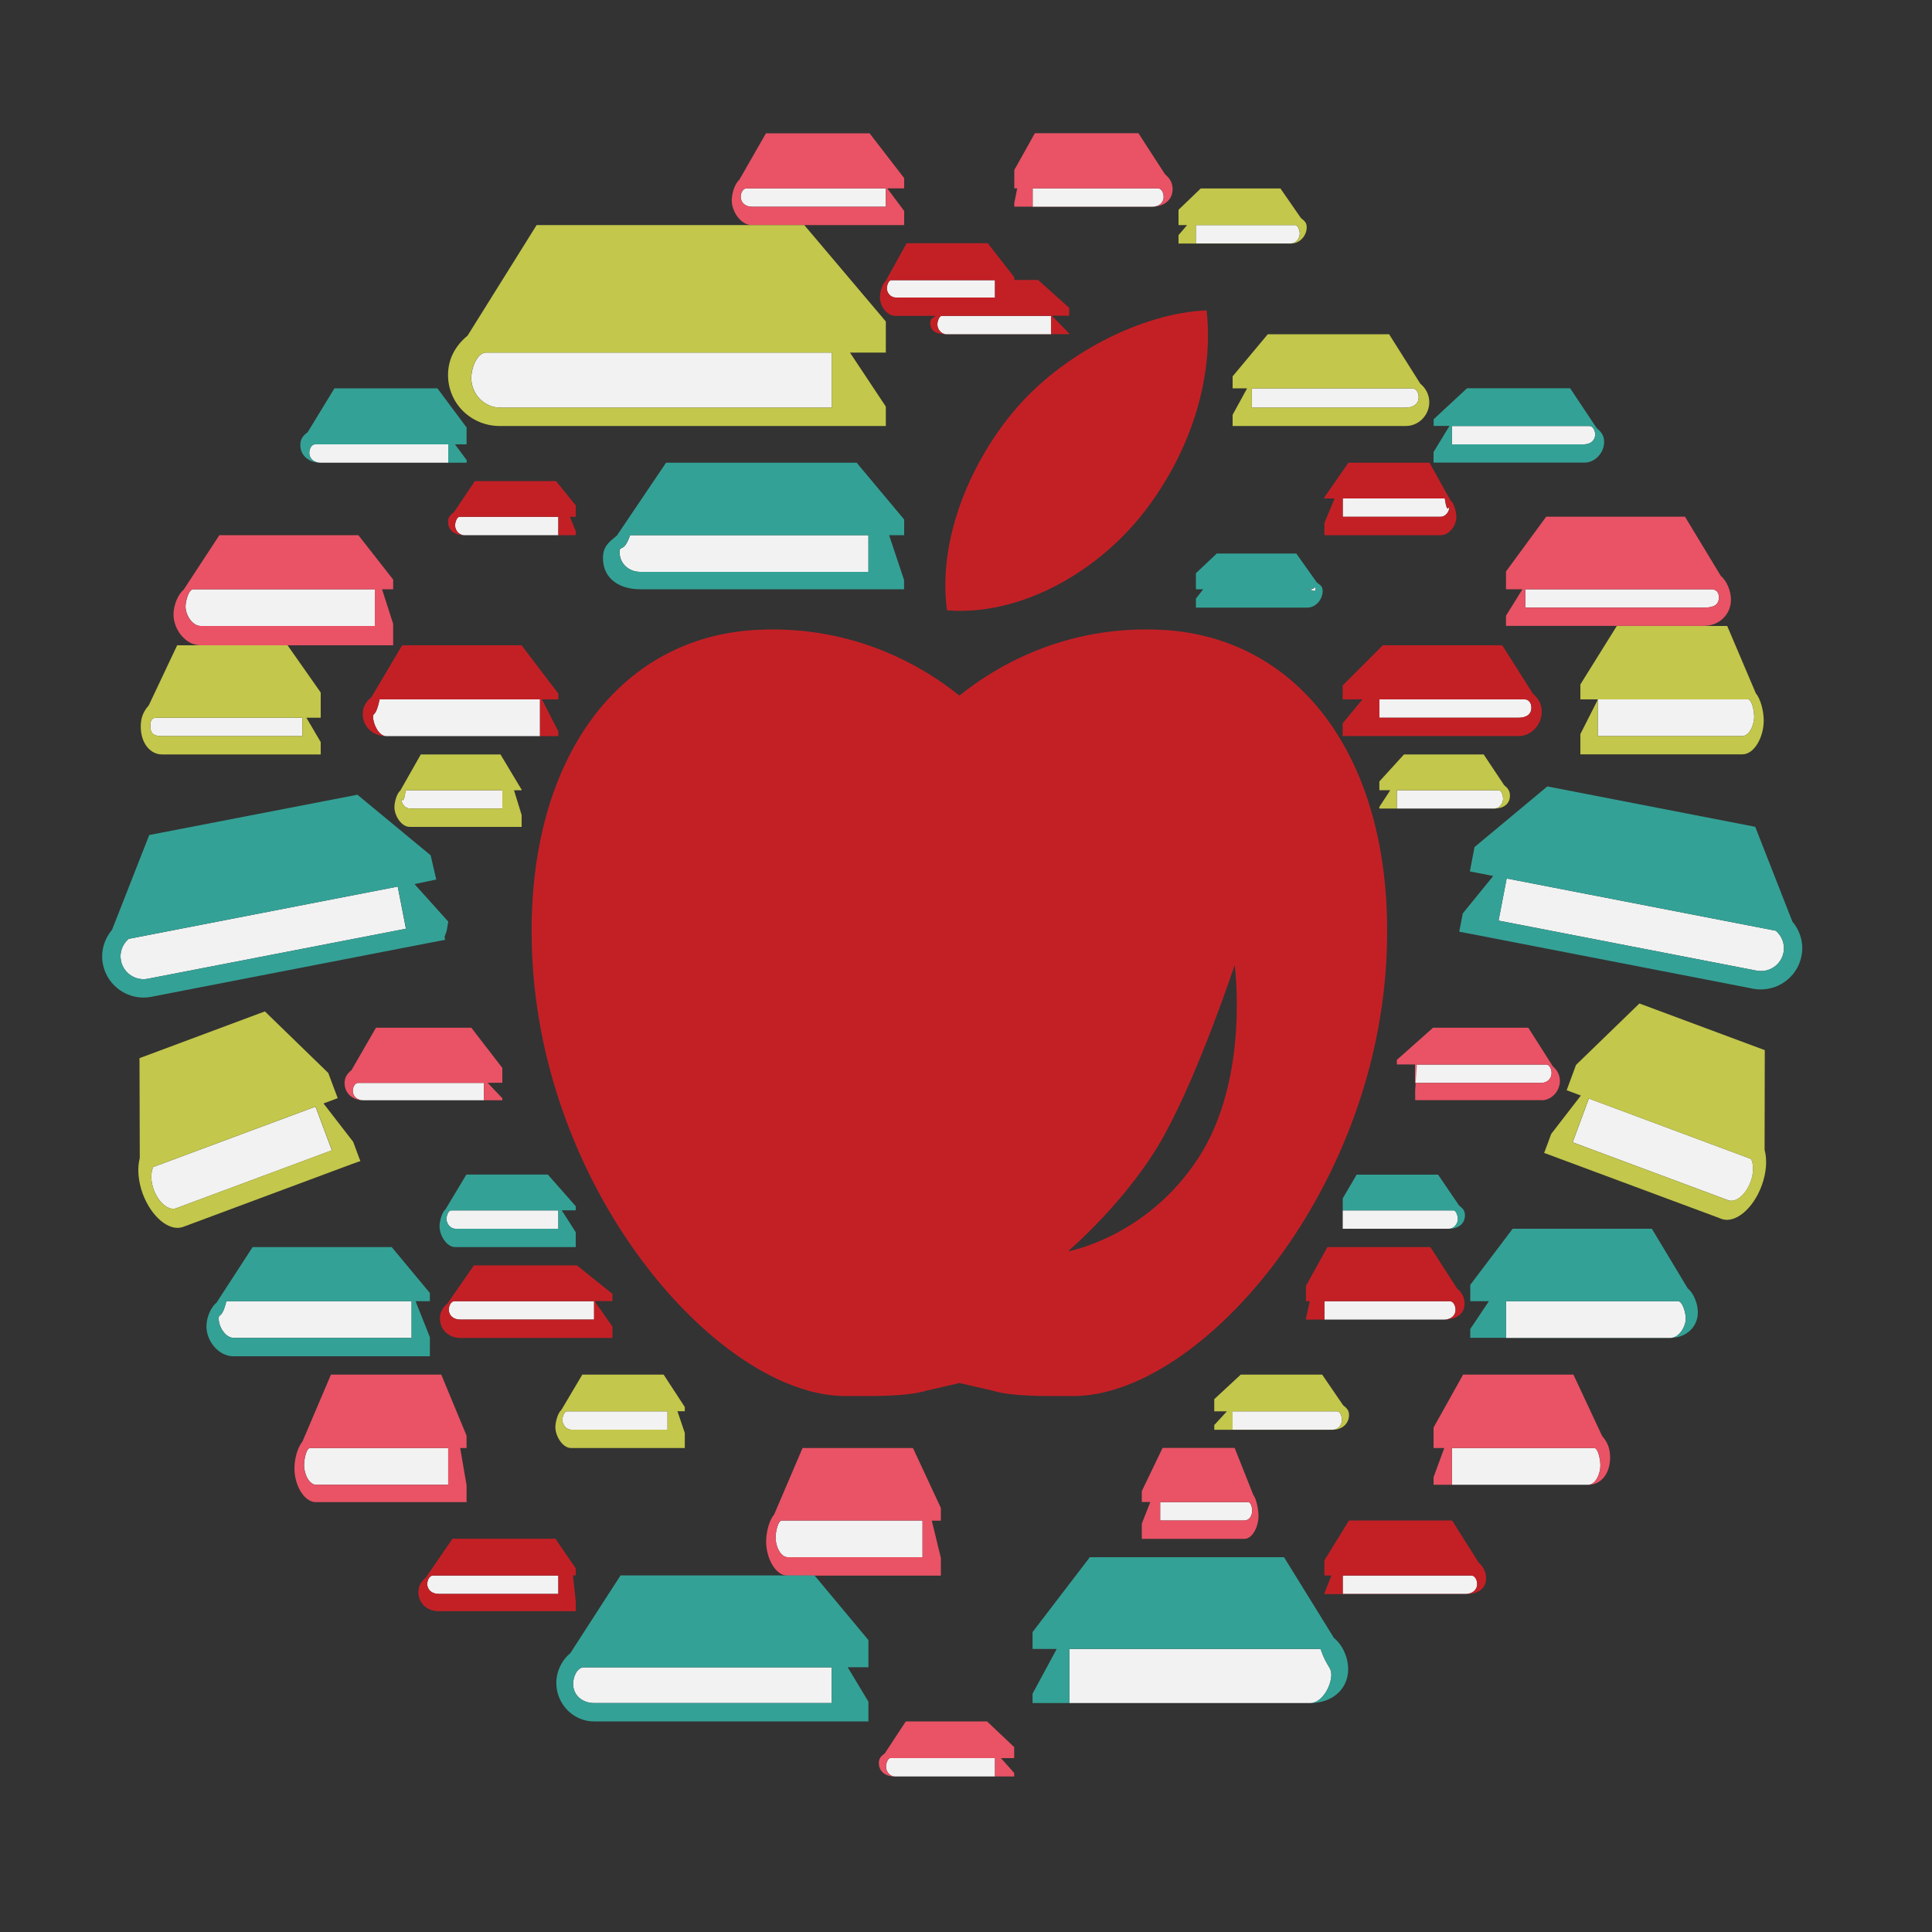 <?xml version="1.0" encoding="utf-8"?>
<!-- Generator: Adobe Illustrator 18.1.0, SVG Export Plug-In . SVG Version: 6.00 Build 0)  -->
<svg version="1.1" id="Layer_1" xmlns="http://www.w3.org/2000/svg" xmlns:xlink="http://www.w3.org/1999/xlink" x="0px" y="0px"
	 viewBox="0 0 2000 2000" enable-background="new 0 0 2000 2000" xml:space="preserve">
<rect x="0" y="0" width="2000" height="2000" fill="#333333" stroke="none"/>
<g>
	<path fill="none" d="M1240.8,1198.5c53.5-82.5,37.4-199.5,37.4-199.5s-35.8,108.5-72.6,175.7c-36.9,67.1-99.9,120.8-99.9,120.8
		S1187.2,1281.2,1240.8,1198.5z"/>
	<path fill="#F2F2F2" d="M365.2,1129.2c0,5.9,4.8,9.8,10.7,9.8H501v-18H370.7C367.5,1121,365.2,1125.3,365.2,1129.2z"/>
	<path fill="#E95365" d="M363.8,1107.9c-4.3,3.5-7.1,7.3-7.1,13.3c0,10.7,8.5,17.8,19.1,17.8h2.4h130.4H520v5.2v-2.8v-4.3v-0.2
		l-15.2-16H520v-15.4l-32.1-41.6h-98.7L363.8,1107.9z M501,1139H375.9c-5.9,0-10.7-3.8-10.7-9.8c0-4,2.3-8.2,5.5-8.2H501V1139z"/>
	<path fill="#F2F2F2" d="M314.8,1516.8c0,9.6,5.5,20.2,12.4,20.2H464v-38H321C317.2,1499,314.8,1510.2,314.8,1516.8z"/>
	<path fill="#E95365" d="M483,1555v-5.4v-4.7v-7v-0.3l-6.6-38.6h6.6v-12.8l-26.2-63.2H342.6l-29.5,69.3c-5,5.9-8.3,17.8-8.3,27.8
		c0,17.3,9.9,34.9,22.2,34.9h2.8h151.1H483z M464,1537H327.1c-6.9,0-12.4-10.5-12.4-20.2c0-6.6,2.5-17.8,6.2-17.8h143V1537z"/>
	<path fill="#F2F2F2" d="M802.9,1591.8c0,9.7,5.6,20.2,12.5,20.2H955v-38H809.3C805.5,1574,802.9,1585.3,802.9,1591.8z"/>
	<path fill="#E95365" d="M974,1561.1l-28.9-62.1H830.8l-29.4,68.8c-5.1,5.8-8.3,18.2-8.3,28.1c0,17.3,9.8,35.2,22.1,35.2h2.8h151.1
		h4.9v-6.4v-4.6v-7.1v-0.2l-9.4-38.6h9.4V1561.1z M955,1612H815.4c-6.9,0-12.5-10.5-12.5-20.2c0-6.5,2.6-17.8,6.4-17.8H955V1612z"/>
	<path fill="#F2F2F2" d="M766.8,203.8c0,6.3,5.2,10.2,11.6,10.2H917v-19H772.8C769.2,195,766.8,199.5,766.8,203.8z"/>
	<path fill="#E95365" d="M778.2,233h2.8h141.6H936v-6.6v-3.1v-4.7v-0.2L918.5,195H936v-10.6L900.2,138H792.9l-27.6,48.2
		c-4.7,3.8-7.8,14.5-7.8,21.1C757.4,218.8,766.8,233,778.2,233z M917,214H778.4c-6.4,0-11.6-3.9-11.6-10.2c0-4.3,2.3-8.8,5.9-8.8
		H917V214z"/>
	<path fill="#F2F2F2" d="M917.2,1828.9c0,5.1,4.1,10.1,9.1,10.1H1030v-19H921.8C919,1820,917.2,1825.5,917.2,1828.9z"/>
	<path fill="#E95365" d="M937.7,1782l-21.7,33c-3.8,3-6.2,4.9-6.2,10.1c0,9,7.2,13.9,16.3,13.9h2.1h111.3h10.4v2.7v-2.4v-3.7v-0.2
		l-13.7-15.4h13.7v-11.4l-28.1-26.6H937.7z M1030,1839H926.2c-5,0-9.1-5-9.1-10.1c0-3.4,1.8-8.9,4.6-8.9H1030V1839z"/>
	<path fill="#F2F2F2" d="M192.1,628c0,8.6,7,20,15.7,20H388v-38H200.1C195.3,610,192.1,622.2,192.1,628z"/>
	<path fill="#E95365" d="M207.5,668h3.6h190h5.9v-11.6v-4.1v-6.3v-0.2L395.5,610H407v-10l-36-46H227.1l-37,56.5
		c-6.3,5.2-10.5,16.8-10.5,25.6C179.6,651.5,192,668,207.5,668z M388,648H207.7c-8.7,0-15.7-11.4-15.7-20c0-5.8,3.2-18,8-18H388V648
		z"/>
	<path fill="#F2F2F2" d="M415.4,826.9c0,5,4.1,10.1,9,10.1H520v-19H420C417.3,837,415.4,823.5,415.4,826.9z"/>
	<path fill="#C3C74B" d="M424.2,856h2.1h109h4.7v-6.2v-2.5v-3.5v-0.1l-7.9-25.6h7.9v-0.6L518.1,781h-82.5l-21.2,37.4
		c-3.7,3-6.1,12-6.1,17C408.2,844.2,415.4,856,424.2,856z M520,837h-95.6c-4.9,0-9-5.1-9-10.1c0-3.3,1.9,10.1,4.6-8.9h100V837z"/>
	<path fill="#F2F2F2" d="M155.6,751.4c0,9.7,5.5,10.6,12.4,10.6h145v-19H161.9C158.1,743,155.6,744.8,155.6,751.4z"/>
	<path fill="#C3C74B" d="M167.8,781h2.9h151.1H332v-0.7v-4.7v-7.1v-0.3L317.2,743H332v-26.1L297.7,668H183.4L154,730.2
		c-5.1,5.8-8.3,12-8.3,21.9C145.7,769.3,155.5,781,167.8,781z M313,762H168c-6.9,0-12.4-0.9-12.4-10.6c0-6.6,2.5-8.4,6.3-8.4H313
		V762z"/>
	<path fill="#F2F2F2" d="M158.6,1208.1c-2.7,5.7-2.7,14.6,0.6,23.7c5.1,13.3,15.4,21.8,23.1,19l161.2-60l-16.9-45.2L158.6,1208.1z"
		/>
	<path fill="#C3C74B" d="M373.1,1201.9l-1.3-3.2l-2.4-6.5l-3.6-9.7l-0.2-0.5l-30.7-39.7l14.7-5.5l-9.8-26.1l-65.6-63.7l-129.8,48.4
		l0.3,103.3c-2.7,10.2-1.9,23.6,3.1,37.2c9,24,27.4,39.1,41.4,34.3l3.3-1.2l171.6-63.9L373.1,1201.9z M182.3,1250.8
		c-7.7,2.8-18.1-5.7-23.1-19c-3.3-9.1-3.3-18-0.6-23.7l168.1-62.6l16.9,45.2L182.3,1250.8z"/>
	<path fill="#F2F2F2" d="M582.2,1469.9c0,5.1,4.1,10.1,9.2,10.1H691v-19H586.9C584.1,1461,582.2,1466.5,582.2,1469.9z"/>
	<path fill="#C3C74B" d="M709,1456.7l-22-33.7h-84.2l-21.7,36.6c-3.7,3-6.2,12.6-6.2,17.8c0,9,7.3,21.6,16.3,21.6h2.1h111.3h4.3
		v-9.3v-2.4v-3.7v-0.2l-7.6-22.5h7.6V1456.7z M691,1480h-99.6c-5.1,0-9.2-5-9.2-10.1c0-3.4,1.8-8.9,4.7-8.9H691V1480z"/>
	<path fill="#F2F2F2" d="M487.9,391.4c0,16.7,13.5,30.6,30.2,30.6h343v-57H503.3C494.1,365,487.9,380.3,487.9,391.4z"/>
	<path fill="#C3C74B" d="M517.4,441h7h366.2H917v0.4v-8v-12v-0.5L879.9,365H917v-32.2L832.6,233H555.5L484,347.5
		c-12.2,10-20.2,23.7-20.2,40.6C463.8,417.8,487.8,441,517.4,441z M861,422H518c-16.7,0-30.2-13.9-30.2-30.6
		c0-11.2,6.2-26.4,15.4-26.4H861V422z"/>
	<path fill="#F2F2F2" d="M386.2,742.1c0,7.4,6,19.9,13.4,19.9H559v-38H393C388.9,743,386.2,737.1,386.2,742.1z"/>
	<path fill="#C32026" d="M384.5,721.7c-5.4,4.4-9,9.9-9,17.4c0,13.3,10.7,22.9,23.9,22.9h3.2h163.2H578v4.3v-3.5v-5.3v-0.3L561,724
		h17v-6l-38.1-50H416.3L384.5,721.7z M559,762H399.6c-7.4,0-13.4-12.5-13.4-19.9c0-5,2.7,0.9,6.8-18.1h166V762z"/>
	<path fill="#F2F2F2" d="M471.1,543.9c0,5,4.1,10.1,9.1,10.1H578v-19H475.8C473.1,535,471.1,540.4,471.1,543.9z"/>
	<path fill="#C32026" d="M596,523.2L575.6,498h-84L470,530.1c-3.7,3-6.2,5-6.2,10.1c0,9,7.2,13.8,16.3,13.8h2h111h2.9v2v-2.4V550
		v-0.2l-6.1-14.8h6.1V523.2z M578,554h-97.8c-5,0-9.1-5.2-9.1-10.1c0-3.4,1.9-8.9,4.7-8.9H578V554z"/>
	<path fill="#F2F2F2" d="M970.4,335.9c0,5,4.1,10.1,9.2,10.1H1088v-19H975C972.3,327,970.4,332.5,970.4,335.9z"/>
	<path fill="#F2F2F2" d="M1030,290H922.8c-2.8,0-4.7,5-4.7,8.5c0,5,4.1,9.5,9.1,9.5H1030V290z"/>
	<path fill="#C32026" d="M910.9,307.8c0,9,7.2,19.2,16.1,19.2h2.2h41.6l-1.6-0.4c-3.8,3-6.2,2.7-6.2,7.8c0,9,7.3,11.5,16.2,11.5h2.1
		h110.9h14.6v5.8v-2.5v-3.7v-0.2l-17.9-18.5h17.9v-8.2l-32.2-28.8H1050v-2.8l-27.5-35.2h-84L917,290.6
		C913.3,293.7,910.9,302.6,910.9,307.8z M927.2,308c-5,0-9.1-4.5-9.1-9.5c0-3.5,1.8-8.5,4.7-8.5H1030v18H927.2z M1088,346H979.5
		c-5.1,0-9.2-5.1-9.2-10.1c0-3.4,1.9-8.9,4.7-8.9h113V346z"/>
	<path fill="#F2F2F2" d="M442.3,1639.8c0,6.3,5.3,10.2,11.6,10.2H578v-19H448.2C444.7,1631,442.3,1635.5,442.3,1639.8z"/>
	<path fill="#C32026" d="M596,1668v-2.4v-3.2v-4.7v-0.2l-2.9-26.6h2.9v-7.3l-21-30.7H468.4l-27.6,40.2c-4.6,3.8-7.7,8.5-7.7,15.1
		c0,11.3,9.2,19.7,20.6,19.7h2.8h140.9H596z M578,1650H453.9c-6.3,0-11.6-3.9-11.6-10.2c0-4.3,2.4-8.8,5.9-8.8H578V1650z"/>
	<path fill="#F2F2F2" d="M464.6,1355.8c0,6.3,5.2,10.2,11.6,10.2H615v-19H470.5C467,1347,464.6,1351.5,464.6,1355.8z"/>
	<path fill="#C32026" d="M476,1385h2.7h140.9H634v-3.7v-3.1v-4.7v-0.2l-18.5-26.4H634v-7.5l-36.8-29.5H490.6l-27.5,39.6
		c-4.8,3.8-7.7,8.8-7.7,15.4C455.4,1376.3,464.6,1385,476,1385z M615,1366H476.2c-6.4,0-11.6-3.9-11.6-10.2c0-4.4,2.3-8.8,5.9-8.8
		H615V1366z"/>
	<path fill="#F2F2F2" d="M641.4,571.6c0,11.8,9.6,20.4,21.4,20.4H899v-38H652.3C645.8,573,641.4,563.6,641.4,571.6z"/>
	<path fill="#34A196" d="M936,537.8L886.8,479H689.5l-50.9,75.4c-8.7,7.1-14.4,11.4-14.4,23.5c0,21.1,17.1,32.1,38.2,32.1h4.9h260.7
		h7.9v5.1v-5.7v-8.5v-0.4L920.4,554H936V537.8z M899,592H662.7c-11.8,0-21.4-8.6-21.4-20.4c0-8,4.4,1.4,10.9-17.6H899V592z"/>
	<path fill="#F2F2F2" d="M226.4,1365c0,8.6,7,20,15.7,20h184v-38H234.4C229.6,1366,226.4,1359.2,226.4,1365z"/>
	<path fill="#34A196" d="M445,1404v-9.1v-4.2v-6.3v-0.2l-14.8-37.2H445v-8.5l-39.5-47.5h-144l-37.2,57.3
		c-6.3,5.2-10.6,15.8-10.6,24.7c0,15.4,12.6,31,27.9,31h3.6h190.4H445z M426,1385H242c-8.7,0-15.7-11.4-15.7-20c0-5.8,3.2,1,8-18
		H426V1385z"/>
	<path fill="#F2F2F2" d="M133.2,971.9c-6.3,5.3-9.7,13.8-8,22.5c2.5,12.9,15,21.3,27.8,18.8l267.2-51.8l-8.5-43.6L133.2,971.9z"/>
	<path fill="#34A196" d="M156.3,1032l5.4-1.1l284.4-55.2l14.7-2.8l-0.6-3l2.2-6.3l1.6-9.3v-0.3l-34.9-38.8l22.5-4.7l-5.8-25.1
		l-75.8-62.7l-215.5,41.7L116,962.5c-8,9.5-12,22.3-9.5,35.5C111,1021.1,133.3,1036.2,156.3,1032z M153,1013.2
		c-12.8,2.5-25.3-5.9-27.8-18.8c-1.7-8.7,1.7-17.2,8-22.5l278.6-54.1l8.5,43.6L153,1013.2z"/>
	<path fill="#F2F2F2" d="M462.2,1261.9c0,5,4.2,10.1,9.2,10.1H578v-19H467C464.1,1253,462.2,1258.5,462.2,1261.9z"/>
	<path fill="#34A196" d="M471.3,1291h2.1h111.3H596v-9.1v-2.4v-3.7v-0.2l-14.5-22.7H596v-4.2l-28.9-32.8h-84.3l-21.7,36.1
		c-3.7,3-6.1,12.3-6.1,17.5C455,1278.7,462.2,1291,471.3,1291z M578,1272H471.4c-5,0-9.2-5.1-9.2-10.1c0-3.4,1.9-8.9,4.8-8.9h111
		V1272z"/>
	<path fill="#F2F2F2" d="M320.2,468.8c0,6.3,5.2,10.2,11.6,10.2H464v-19H326.1C322.6,460,320.2,464.5,320.2,468.8z"/>
	<path fill="#34A196" d="M331.6,479h2.7h140.9h7.9v5.3v-3.1v-4.7v-0.2L471,460h12v-17.5L452.8,402H346.2l-27.5,45.1
		c-4.7,3.8-7.8,7-7.8,13.6C310.9,472,320.2,479,331.6,479z M464,479H331.8c-6.4,0-11.6-3.8-11.6-10.2c0-4.3,2.3-8.8,5.9-8.8H464V479
		z"/>
	<path fill="#F2F2F2" d="M593.3,1743.1c0,12.1,9.7,19.9,21.8,19.9H861v-37H604.5C597.9,1726,593.3,1735,593.3,1743.1z"/>
	<path fill="#34A196" d="M642.3,1631l-51.8,80.2c-8.8,7.3-14.6,18.7-14.6,31c0,21.5,17.3,39.8,38.8,39.8h5.1h265.5H899v-5.4v-5.8
		v-8.8v-0.4l-21.5-35.7H899v-28.1l-55.8-66.9H642.3z M861,1763H615.1c-12.1,0-21.8-7.9-21.8-19.9c0-8.1,4.6-17.1,11.2-17.1H861V1763
		z"/>
	<path fill="#F2F2F2" d="M1606.2,1110.8c0-4-2.2-8.8-5.4-8.8H1465v19h130.5C1601.5,1121,1606.2,1116.8,1606.2,1110.8z"/>
	<path fill="#E95365" d="M1595.7,1139c10.6,0,19.1-9.5,19.1-20.1c0-6-2.8-11.3-7.2-14.9l-25.5-40.1h-98.6l-37.5,33.3v4.7h20.7
		l-1.7,26.6v0.2v4.3v2.8v3.1h-2.1h130.4H1595.7z M1465,1102h135.8c3.2,0,5.4,4.8,5.4,8.8c0,5.9-4.7,10.2-10.7,10.2H1465V1102z"/>
	<path fill="#F2F2F2" d="M1656.7,1516.9c0-6.7-2.6-17.9-6.3-17.9H1503v38h141.4C1651.2,1537,1656.7,1526.6,1656.7,1516.9z"/>
	<path fill="#E95365" d="M1628.8,1423h-114.2l-30.6,54.8v21.2h11.1l-11.1,30.2v0.3v7v4.8v-4.3h6.7h151h2.9c12.3,0,22.2-11,22.2-28.3
		c0-10-3.3-16.4-8.3-22.2L1628.8,1423z M1503,1499h147.4c3.7,0,6.3,11.3,6.3,17.9c0,9.7-5.6,20.1-12.3,20.1H1503V1499z"/>
	<path fill="#F2F2F2" d="M1296.2,1563.7c0-4.2-1.7-8.7-4.1-8.7H1201v19h87.2C1292.7,1574,1296.2,1570,1296.2,1563.7z"/>
	<path fill="#E95365" d="M1182,1577.5v4.6v3v7.9h5.9h98.6h1.8c8.1,0,14.5-12.4,14.5-23.8c0-6.4-2.2-17.8-5.4-21.7l-19.3-48.6h-74.6
		l-21.5,44.7v11.3h8.8l-8.8,22.3V1577.5z M1201,1555h91.2c2.4,0,4.1,4.5,4.1,8.7c0,6.3-3.6,10.3-8.1,10.3H1201V1555z"/>
	<path fill="#F2F2F2" d="M1204.6,203.7c0-4.3-2.4-8.7-5.9-8.7H1069v19h124.1C1199.5,214,1204.6,210.1,1204.6,203.7z"/>
	<path fill="#E95365" d="M1050,210v0.2v4.6v3.1v-4h-1.2h141.7h2.7c11.4,0,20.7-6.7,20.7-18.1c0-6.6-3.1-11.5-7.8-15.3l-27.6-42.6
		h-107.2l-21.3,38.1V195h3L1050,210z M1069,195h129.7c3.5,0,5.9,4.4,5.9,8.7c0,6.4-5.1,10.3-11.6,10.3H1069V195z"/>
	<path fill="#F2F2F2" d="M1779.4,618.4c0-5.8-3.3-8.4-8-8.4H1579v19h184.8C1772.4,629,1779.4,627.1,1779.4,618.4z"/>
	<path fill="#E95365" d="M1559,591.6V610h17l-17,27.4v0.2v6.2v4.1v0h11.4h190h3.7c15.3,0,27.8-11.6,27.8-27.1
		c0-8.7-4.2-19.4-10.5-24.6l-37.1-61.3h-143.7L1559,591.6z M1579,610h192.4c4.7,0,8,2.6,8,8.4c0,8.7-7,10.6-15.6,10.6H1579V610z"/>
	<path fill="#F2F2F2" d="M1556,827c0-3.4-1.8-9-4.6-9H1446v19h101.1C1552,837,1556,831.9,1556,827z"/>
	<path fill="#C3C74B" d="M1547.2,837c8.8,0,15.9-4.5,15.9-13.3c0-5.1-2.3-7.9-6-10.9l-21.2-31.8h-82.5l-25.5,28v9h11.3l-11.3,17.3
		v0.1v3.6v2.4V837h8.1h109H1547.2z M1446,818h105.4c2.7,0,4.6,5.6,4.6,9c0,4.9-4,10-8.9,10H1446V818z"/>
	<path fill="#F2F2F2" d="M1345.5,241.9c0-3.3-1.9-8.9-4.6-8.9h-103v19h98.6C1341.5,252,1345.5,246.8,1345.5,241.9z"/>
	<path fill="#C3C74B" d="M1220,243.4v0.2v3.5v2.4v2.6h5.7h108.9h2.1c8.8,0,16-8,16-16.8c0-5.1-2.4-6.6-6-9.6l-21.2-30.6H1243
		l-23,22.1V233h8.9L1220,243.4z M1238,233h103c2.6,0,4.6,5.6,4.6,8.9c0,4.9-4.1,10.1-9,10.1H1238V233z"/>
	<path fill="#F2F2F2" d="M1815.9,741.8c0-6.6-2.6-17.8-6.3-17.8H1654v38h149.5C1810.3,762,1815.9,751.6,1815.9,741.8z"/>
	<path fill="#C3C74B" d="M1673.7,648l-37.7,60.5V724h18.2l-18.2,35.9v0.2v7v4.7v9.1h13.7h151.1h2.9c12.2,0,22.1-17.6,22.1-35
		c0-9.9-3.3-22.5-8.2-28.3L1788,648H1673.7z M1654,724h155.6c3.8,0,6.3,11.3,6.3,17.8c0,9.7-5.6,20.2-12.4,20.2H1654V724z"/>
	<path fill="#F2F2F2" d="M1812.2,1223.5c3.4-9.1,3.3-18,0.6-23.7l-168-62.6l-16.8,45.3l161.1,60
		C1796.9,1245.4,1807.2,1236.8,1812.2,1223.5z"/>
	<path fill="#C3C74B" d="M1826.9,1087.1l-129.8-48.3l-65.6,63.6l-9.7,26.2l14.7,5.5l-30.6,39.6l-0.2,0.4l-3.6,9.8l-2.4,6.4l-1.2,3.2
		l8.9,3.3l171.6,63.8l3.3,1.3c13.9,4.8,32.4-10.3,41.3-34.3c5.1-13.7,5.9-27.2,3.1-37.3L1826.9,1087.1z M1627.9,1182.5l16.8-45.3
		l168,62.6c2.7,5.7,2.8,14.7-0.6,23.7c-5,13.3-15.3,21.8-23.1,19L1627.9,1182.5z"/>
	<path fill="#F2F2F2" d="M1389.2,1469.9c0-3.4-1.9-8.9-4.7-8.9H1276v19h104.1C1385.2,1480,1389.2,1474.9,1389.2,1469.9z"/>
	<path fill="#C3C74B" d="M1380.2,1480c9,0,16.3-6.2,16.3-15.1c0-5.2-2.4-7.1-6.1-10.2l-21.7-31.7h-84.3l-27.4,25.4v12.6h13.1
		l-13.1,14.2v0.2v3.7v2.4v-1.4h9.8h111.3H1380.2z M1276,1461h108.5c2.8,0,4.7,5.5,4.7,8.9c0,5-4.1,10.1-9.2,10.1H1276V1461z"/>
	<path fill="#F2F2F2" d="M1468.6,411.1c0-5.2-2.9-9.1-7-9.1H1296v20h159C1462.5,422,1468.6,418.6,1468.6,411.1z"/>
	<path fill="#C3C74B" d="M1276,389.6V402h15l-15,27.4v0.2v5.5v3.6v2.3h10.1h166h3.2c13.4,0,24.3-11.3,24.3-24.7
		c0-7.6-3.7-14.6-9.3-19.1L1438,346h-125.6L1276,389.6z M1296,402h165.6c4.1,0,7,3.9,7,9.1c0,7.5-6.1,10.9-13.7,10.9h-159V402z"/>
	<path fill="#F2F2F2" d="M1585.3,732.6c0-5-2.9-8.6-6.8-8.6H1428v19h143.9C1579.3,743,1585.3,740,1585.3,732.6z"/>
	<path fill="#C32026" d="M1572.1,762c13.2,0,23.9-12,23.9-25.2c0-7.6-3.6-14.2-9.1-18.6l-31.8-50.2h-123.6l-41.6,41.6V724h20.5
		l-20.5,24.8v0.2v5.4v3.5v4h15.7H1569H1572.1z M1428,724h150.5c4,0,6.8,3.6,6.8,8.6c0,7.4-6,10.4-13.4,10.4H1428V724z"/>
	<path fill="#F2F2F2" d="M1500.3,524.9c0-3.4-1.9,10.1-4.7-8.9H1390v19h101.2C1496.3,535,1500.3,529.9,1500.3,524.9z"/>
	<path fill="#C32026" d="M1371,514.8v1.2h10.6l-10.6,25.5v0.1v3.6v2.4v6.4h7.4h110.9h2.1c9,0,16.2-9.9,16.2-18.9
		c0-5.2-2.4-14.3-6.2-17.3l-21.6-38.8h-83.9L1371,514.8z M1390,516h105.7c2.8,19,4.7,5.6,4.7,8.9c0,5-4,10.1-9.2,10.1H1390V516z"/>
	<path fill="#F2F2F2" d="M1529.2,1639.8c0-4.3-2.4-8.8-5.9-8.8H1390v19h127.6C1523.9,1650,1529.2,1646.1,1529.2,1639.8z"/>
	<path fill="#C32026" d="M1503.2,1574h-106.7l-25.5,41.3v15.7h7.3l-7.3,18.3v0.2v4.7v3.1v-7.1h3.1h141h2.7
		c11.4,0,20.6-5.1,20.6-16.4c0-6.6-3.1-12.4-7.7-16.2L1503.2,1574z M1390,1631h133.2c3.5,0,5.9,4.5,5.9,8.8
		c0,6.3-5.2,10.2-11.6,10.2H1390V1631z"/>
	<path fill="#F2F2F2" d="M1506.8,1355.8c0-4.3-2.4-8.8-5.9-8.8H1371v19h124.3C1501.7,1366,1506.8,1362.2,1506.8,1355.8z"/>
	<path fill="#C32026" d="M1495.4,1366c11.4,0,20.7-5.2,20.7-16.5c0-6.6-3.1-11.9-7.8-15.7l-27.5-42.8h-106.7l-22.2,40.2v15.8h4
		l-4,18.1v0.2v4.6v3v-6.9h-0.1h140.9H1495.4z M1371,1347h129.9c3.5,0,5.9,4.5,5.9,8.8c0,6.3-5.2,10.2-11.6,10.2H1371V1347z"/>
	<path fill="#F2F2F2" d="M1362,609.4c0-3.4-1.8,0.6-4.6,0.6h-99.9l0,0h95.5C1358,610,1362,614.3,1362,609.4z"/>
	<path fill="#34A196" d="M1238,619.8v3.6v2.4v3.2h4.3h108.9h2.1c8.7,0,15.9-8.3,15.9-17.1c0-5.1-2.3-6-6-8.9l-21.3-30h-82.3
		l-21.6,20.4V610h7.6l-7.6,9.6V619.8z M1257.5,610h99.9c2.8,0,4.6-4,4.6-0.6c0,4.9-4,0.6-9,0.6H1257.5L1257.5,610z"/>
	<path fill="#F2F2F2" d="M1745.1,1364.9c0-5.8-3.3-17.9-8-17.9H1559v38h170.4C1738,1385,1745.1,1373.6,1745.1,1364.9z"/>
	<path fill="#34A196" d="M1710,1272h-144.1l-43.9,58.1v16.9h19.3l-19.3,28.8v0.2v6.3v4.2v-1.6h13.7h190.4h3.6
		c15.4,0,27.9-10.9,27.9-26.4c0-8.7-4.2-19.7-10.5-24.8L1710,1272z M1559,1347h178.1c4.7,0,8,12.1,8,17.9c0,8.7-7.1,20.1-15.7,20.1
		H1559V1347z"/>
	<path fill="#F2F2F2" d="M1846.3,986c1.7-8.7-1.7-17.2-8-22.5l-278.6-54.1l-8.4,43.6l267.1,51.8
		C1831.3,1007.3,1843.8,998.9,1846.3,986z"/>
	<path fill="#34A196" d="M1855.5,954.1l-38.5-98.2l-215.2-41.8l-75.4,62.8l-4.8,25.2l24.2,4.7l-31.5,38.7l-0.1,0.4l-1.8,9.3
		l-1.2,6.2l-0.6,3.1l14.8,2.8l284.3,55.2l5.4,1.1c23.1,4.1,45.4-11,49.8-34C1867.5,976.5,1863.6,963.7,1855.5,954.1z M1559.7,909.4
		l278.6,54.1c6.2,5.3,9.6,13.8,8,22.5c-2.5,12.9-15,21.3-27.9,18.8L1551.3,953L1559.7,909.4z"/>
	<path fill="#F2F2F2" d="M1509.2,1261.9c0-3.5-1.9-8.9-4.6-8.9H1390v19h110C1505.1,1272,1509.2,1266.9,1509.2,1261.9z"/>
	<path fill="#34A196" d="M1510.4,1247.9l-21.7-31.9h-84.3l-14.4,24.5v12.5h0l0,14.3v0.2v3.7v2.3v-1.5h-3.2h111.3h2.1
		c9,0,16.3-4.9,16.3-13.9C1516.5,1252.9,1514.1,1250.9,1510.4,1247.9z M1390,1253h114.5c2.8,0,4.6,5.4,4.6,8.9
		c0,5-4.1,10.1-9.1,10.1h-110V1253z"/>
	<path fill="#F2F2F2" d="M1651.3,449.8c0-4.3-2.4-8.8-5.9-8.8H1503v19h136.7C1646.1,460,1651.3,456.2,1651.3,449.8z"/>
	<path fill="#34A196" d="M1484,468v0.2v4.6v3.1v3h12.3h140.9h2.8c11.4,0,20.6-10.2,20.6-21.6c0-6.5-3.1-10.2-7.7-14.1l-27.5-41.3
		h-106.7l-34.6,32.1v6.9h16.4L1484,468z M1503,441h142.4c3.5,0,5.9,4.4,5.9,8.8c0,6.4-5.2,10.2-11.7,10.2H1503V441z"/>
	<path fill="#F2F2F2" d="M1378.2,1733.6c0-8.1-4.6-7.6-11.2-26.6h-260v56h249.4C1368.4,1763,1378.2,1745.5,1378.2,1733.6z"/>
	<path fill="#34A196" d="M1329.2,1612h-201l-59.3,77.5v17.5h25l-25,46.3v0.4v8.8v5.8v-5.3h17.2h265.5h5.1
		c21.4,0,38.9-13.6,38.9-35.1c0-12.3-5.8-25.1-14.7-32.3L1329.2,1612z M1107,1707h260c6.6,19,11.2,18.5,11.2,26.6
		c0,12-9.8,29.4-21.8,29.4H1107V1707z"/>
	<path fill="#C32026" d="M1051.5,423.3c-43.5,50.6-81.4,131.2-71.2,208.5c75.3,6,152-38.4,198.9-95.3
		c46.8-57.1,78.4-136.2,69.9-215.2C1181.7,324.1,1099.9,366.5,1051.5,423.3z"/>
	<path fill="#C32026" d="M1027.1,1439.5c20.6,6.2,51.4,5.7,83.9,5.7c132.4,0,322.3-217.3,324.9-474.5
		c2.6-185.4-90.2-310.5-231.7-318.6c-102.4-5.8-175.2,39.3-209.6,66.9c-0.6,0.4-0.9,0.6-1.4,1c-0.5-0.4-0.9-0.6-1.4-1
		c-34.5-27.6-107.2-72.7-209.7-66.9c-141.6,8.1-234.3,133.2-231.7,318.6c2.7,257.3,192.5,474.5,324.9,474.5
		c32.6,0,63.3,0.5,84.1-5.7l33.9-7.8L1027.1,1439.5z M1205.5,1174.7c36.8-67.2,72.6-175.7,72.6-175.7s16.1,117.1-37.4,199.5
		c-53.6,82.6-135.2,96.9-135.2,96.9S1168.7,1241.8,1205.5,1174.7z"/>
</g>
</svg>
